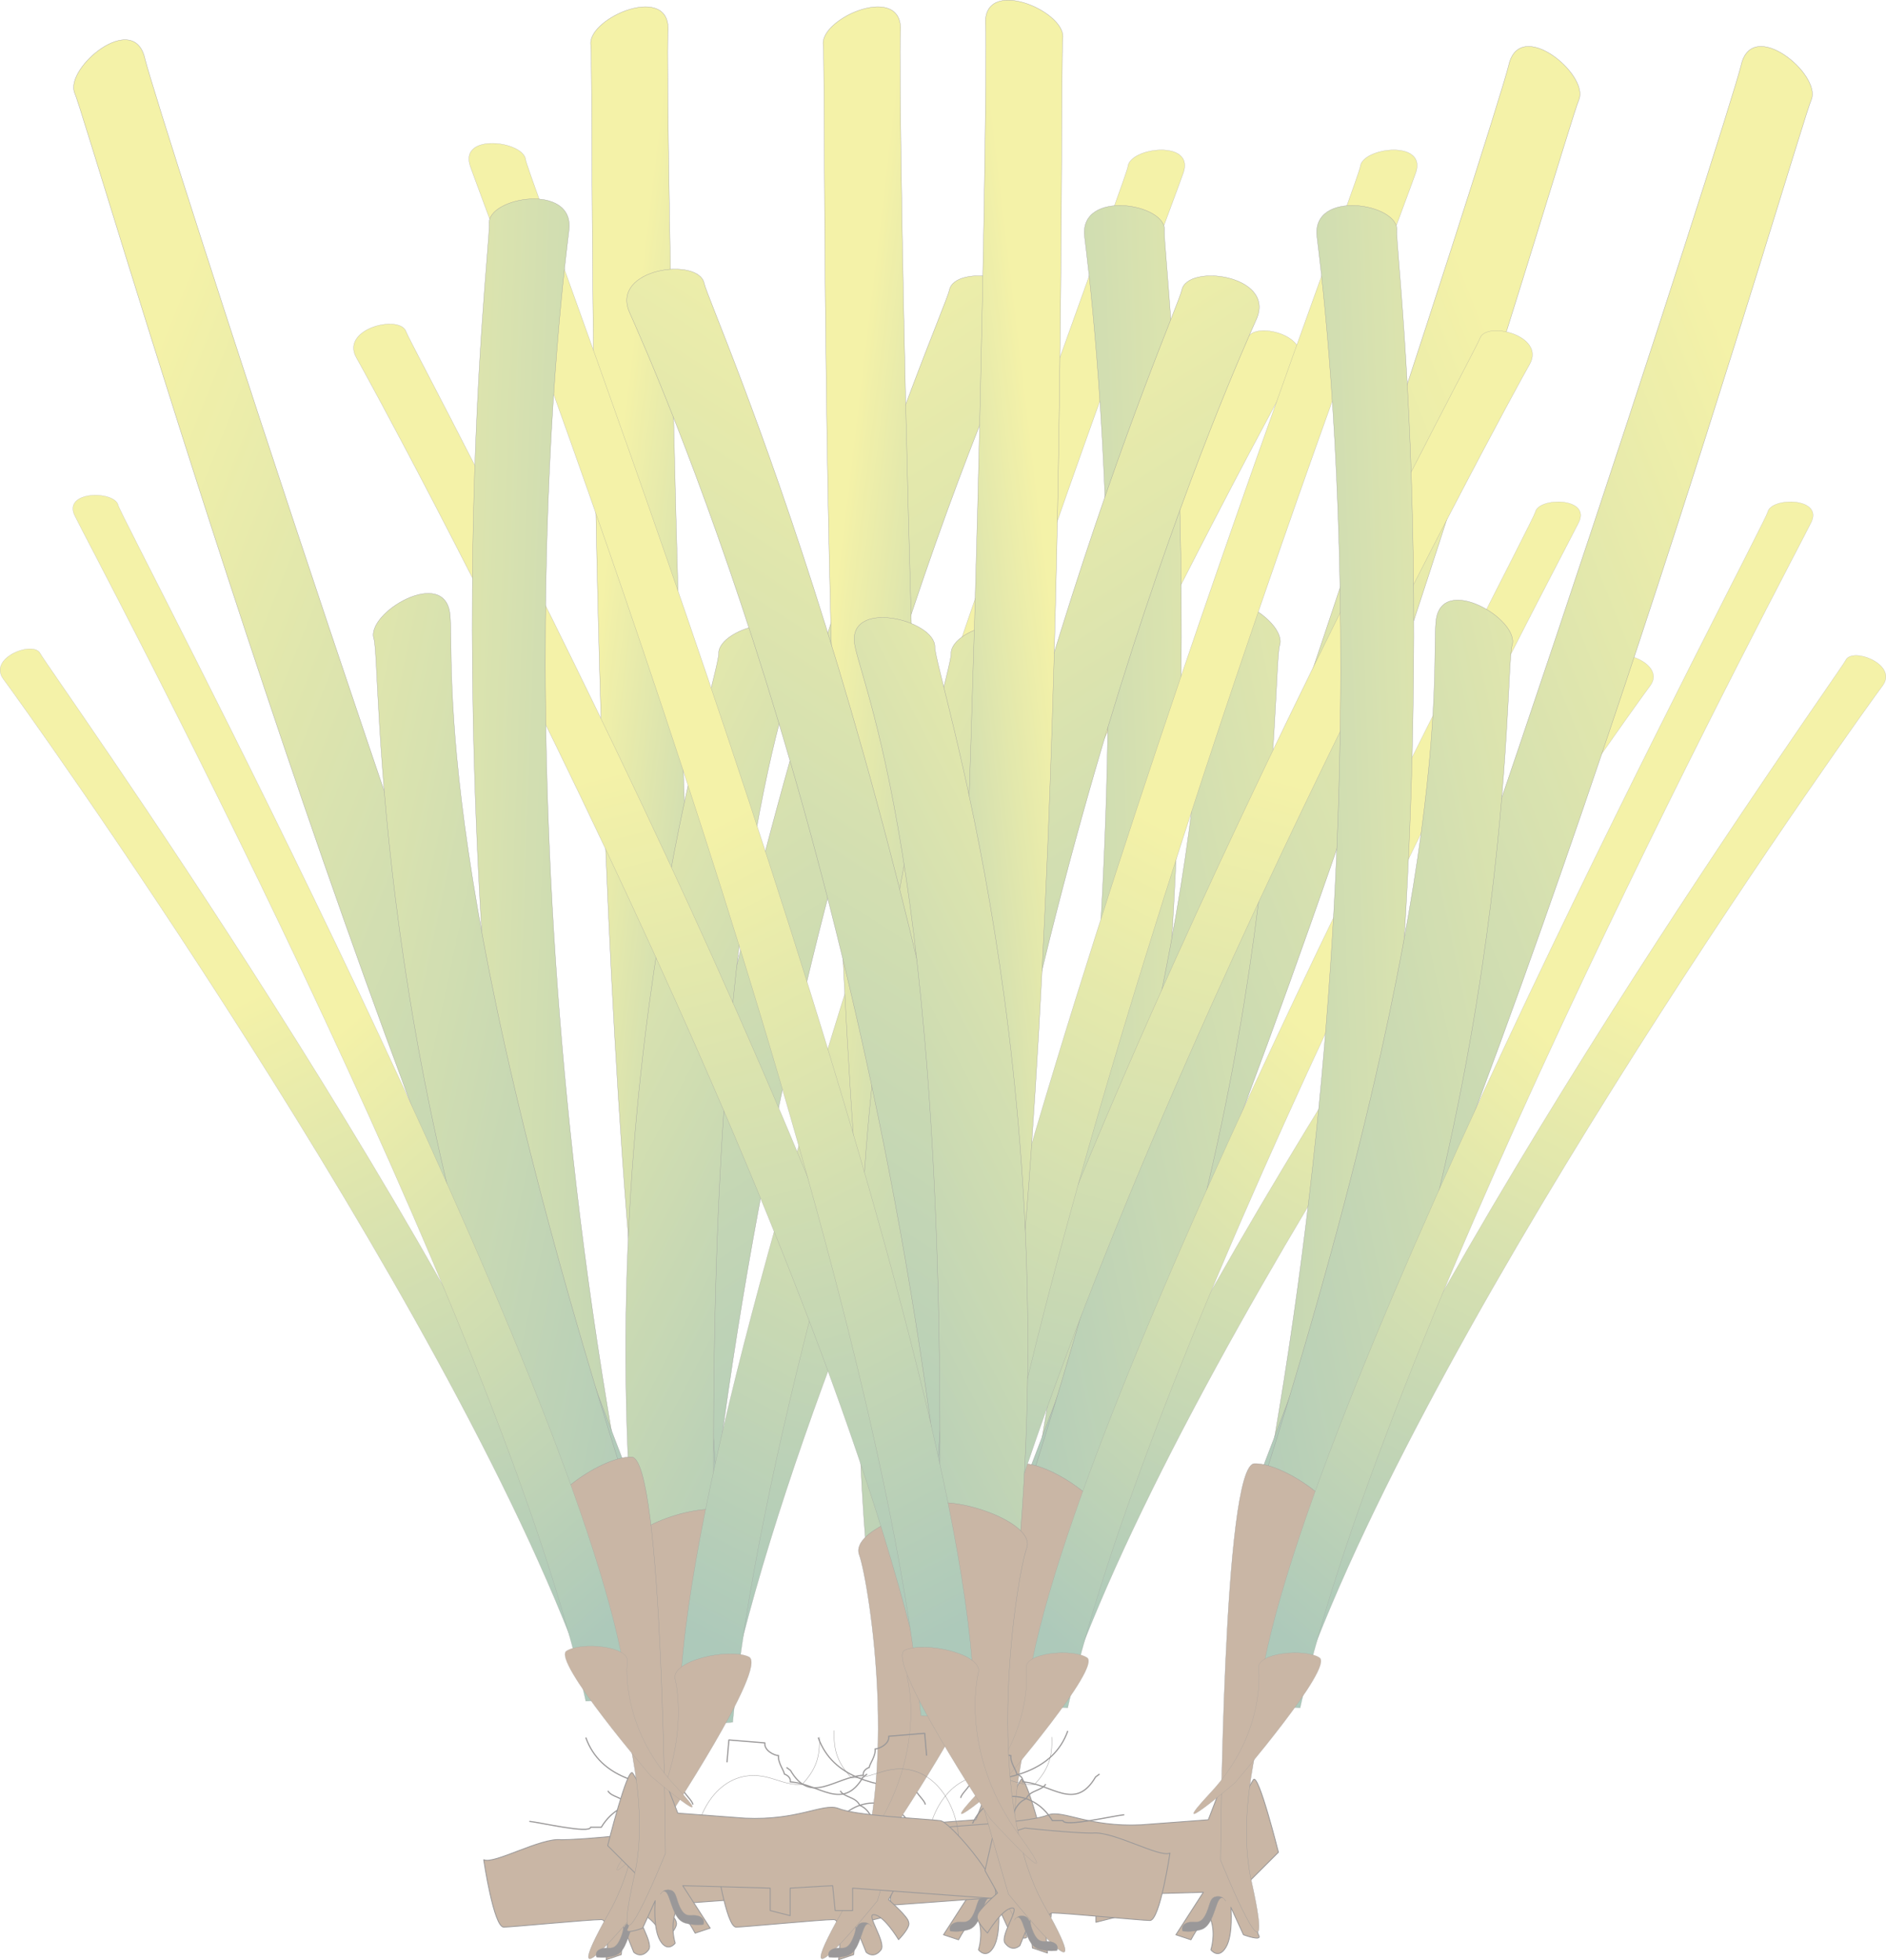 <?xml version="1.0" encoding="UTF-8"?>
<svg xmlns="http://www.w3.org/2000/svg" xmlns:xlink="http://www.w3.org/1999/xlink" viewBox="0 0 594.44 617.77">
  <defs>
    <style>
      .cls-1 {
        stroke-width: .27px;
      }

      .cls-1, .cls-2, .cls-3, .cls-4, .cls-5, .cls-6, .cls-7, .cls-8, .cls-9, .cls-10, .cls-11, .cls-12, .cls-13, .cls-14, .cls-15, .cls-16, .cls-17, .cls-18, .cls-19, .cls-20, .cls-21, .cls-22, .cls-23, .cls-24, .cls-25, .cls-26, .cls-27, .cls-28, .cls-29, .cls-30, .cls-31, .cls-32, .cls-33, .cls-34, .cls-35, .cls-36, .cls-37 {
        stroke: #231f20;
      }

      .cls-1, .cls-2, .cls-4, .cls-5, .cls-6, .cls-7, .cls-8, .cls-9, .cls-10, .cls-11, .cls-12, .cls-13, .cls-14, .cls-15, .cls-16, .cls-17, .cls-18, .cls-19, .cls-20, .cls-21, .cls-22, .cls-23, .cls-24, .cls-25, .cls-26, .cls-27, .cls-28, .cls-30, .cls-31, .cls-32, .cls-33, .cls-34, .cls-35, .cls-36, .cls-37 {
        stroke-linecap: round;
      }

      .cls-1, .cls-3, .cls-29 {
        stroke-linejoin: round;
      }

      .cls-1, .cls-20, .cls-28, .cls-32 {
        fill: #89603b;
      }

      .cls-2 {
        fill: url(#Degradado_sin_nombre_10-12);
      }

      .cls-2, .cls-5, .cls-6, .cls-7, .cls-9, .cls-11, .cls-12, .cls-13, .cls-15, .cls-17, .cls-19, .cls-23, .cls-24, .cls-25, .cls-28, .cls-31, .cls-33, .cls-34, .cls-35 {
        stroke-width: .09px;
      }

      .cls-3 {
        stroke-width: .12px;
      }

      .cls-3, .cls-29 {
        fill: none;
      }

      .cls-4 {
        fill: url(#Degradado_sin_nombre_10-9);
      }

      .cls-4, .cls-18, .cls-20, .cls-21, .cls-22, .cls-27, .cls-36 {
        stroke-width: .05px;
      }

      .cls-38 {
        isolation: isolate;
      }

      .cls-5 {
        fill: url(#Degradado_sin_nombre_10-27);
      }

      .cls-6 {
        fill: url(#Degradado_sin_nombre_10-17);
      }

      .cls-7 {
        fill: url(#Degradado_sin_nombre_10-3);
      }

      .cls-8 {
        fill: url(#Degradado_sin_nombre_10-24);
      }

      .cls-8, .cls-10, .cls-14, .cls-26, .cls-30, .cls-32, .cls-37 {
        stroke-width: .06px;
      }

      .cls-9 {
        fill: url(#Degradado_sin_nombre_10-2);
      }

      .cls-10 {
        fill: url(#Degradado_sin_nombre_10-14);
      }

      .cls-11 {
        fill: url(#Degradado_sin_nombre_10-22);
      }

      .cls-12 {
        fill: url(#Degradado_sin_nombre_10);
      }

      .cls-13 {
        fill: url(#Degradado_sin_nombre_10-18);
      }

      .cls-14 {
        fill: url(#Degradado_sin_nombre_10-4);
      }

      .cls-15 {
        fill: url(#Degradado_sin_nombre_10-23);
      }

      .cls-16 {
        fill: #231f20;
        stroke-width: .07px;
      }

      .cls-17 {
        fill: url(#Degradado_sin_nombre_10-16);
      }

      .cls-18 {
        fill: url(#Degradado_sin_nombre_10-20);
      }

      .cls-19 {
        fill: url(#Degradado_sin_nombre_10-6);
      }

      .cls-21 {
        fill: url(#Degradado_sin_nombre_10-19);
      }

      .cls-22 {
        fill: url(#Degradado_sin_nombre_10-29);
      }

      .cls-23 {
        fill: url(#Degradado_sin_nombre_10-21);
      }

      .cls-24 {
        fill: url(#Degradado_sin_nombre_10-11);
      }

      .cls-25 {
        fill: url(#Degradado_sin_nombre_10-28);
      }

      .cls-26 {
        fill: url(#Degradado_sin_nombre_10-5);
      }

      .cls-27 {
        fill: url(#Degradado_sin_nombre_10-10);
      }

      .cls-29 {
        stroke-width: .37px;
      }

      .cls-30 {
        fill: url(#Degradado_sin_nombre_10-15);
      }

      .cls-31 {
        fill: url(#Degradado_sin_nombre_10-26);
      }

      .cls-33 {
        fill: url(#Degradado_sin_nombre_10-13);
      }

      .cls-34 {
        fill: url(#Degradado_sin_nombre_10-8);
      }

      .cls-35 {
        fill: url(#Degradado_sin_nombre_10-7);
      }

      .cls-36 {
        fill: url(#Degradado_sin_nombre_10-30);
      }

      .cls-37 {
        fill: url(#Degradado_sin_nombre_10-25);
      }

      .cls-39 {
        mix-blend-mode: multiply;
        opacity: .46;
      }
    </style>
    <linearGradient id="Degradado_sin_nombre_10" data-name="Degradado sin nombre 10" x1="-1279.79" y1="328.66" x2="-1278.52" y2="322.2" gradientTransform="translate(25368.15 21121.82) scale(19.63 -64.03)" gradientUnits="userSpaceOnUse">
      <stop offset="0" stop-color="#e7e241"/>
      <stop offset="1" stop-color="#4c8969"/>
    </linearGradient>
    <linearGradient id="Degradado_sin_nombre_10-2" data-name="Degradado sin nombre 10" x1="-2373.07" y1="366.31" x2="-2369.34" y2="361.04" gradientTransform="translate(15982.35 28890.64) scale(6.65 -78.62)" xlink:href="#Degradado_sin_nombre_10"/>
    <linearGradient id="Degradado_sin_nombre_10-3" data-name="Degradado sin nombre 10" x1="-1984.13" y1="268.06" x2="-1981.31" y2="259.79" gradientTransform="translate(17460.86 13356.68) scale(8.69 -49.43)" xlink:href="#Degradado_sin_nombre_10"/>
    <linearGradient id="Degradado_sin_nombre_10-4" data-name="Degradado sin nombre 10" x1="-1075.15" y1="337.75" x2="-1075.65" y2="333.47" gradientTransform="translate(33489.97 23152.67) scale(30.85 -67.83)" xlink:href="#Degradado_sin_nombre_10"/>
    <linearGradient id="Degradado_sin_nombre_10-5" data-name="Degradado sin nombre 10" x1="-1153.49" y1="364.57" x2="-1154.09" y2="360.93" gradientTransform="translate(29462.36 28979.31) scale(25.29 -78.78)" xlink:href="#Degradado_sin_nombre_10"/>
    <linearGradient id="Degradado_sin_nombre_10-6" data-name="Degradado sin nombre 10" x1="-2135.03" y1="333.46" x2="-2153.88" y2="327.52" gradientTransform="translate(16712.07 21919.52) scale(7.63 -65.53)" xlink:href="#Degradado_sin_nombre_10"/>
    <linearGradient id="Degradado_sin_nombre_10-7" data-name="Degradado sin nombre 10" x1="-1097.03" y1="356.84" x2="-1102.06" y2="351.61" gradientTransform="translate(31939.4 26647.37) scale(28.69 -74.41)" xlink:href="#Degradado_sin_nombre_10"/>
    <linearGradient id="Degradado_sin_nombre_10-8" data-name="Degradado sin nombre 10" x1="-1505.69" y1="265.46" x2="-1516.04" y2="257.61" gradientTransform="translate(21121.62 13100.68) scale(13.73 -48.95)" xlink:href="#Degradado_sin_nombre_10"/>
    <linearGradient id="Degradado_sin_nombre_10-9" data-name="Degradado sin nombre 10" x1="-1071.04" y1="273.33" x2="-1072.37" y2="268.87" gradientTransform="translate(33564.58 14313.85) scale(30.93 -51.22)" xlink:href="#Degradado_sin_nombre_10"/>
    <linearGradient id="Degradado_sin_nombre_10-10" data-name="Degradado sin nombre 10" x1="-1112.19" y1="312.47" x2="-1113.65" y2="308.73" gradientTransform="translate(31231.19 19195.18) scale(27.71 -60.39)" xlink:href="#Degradado_sin_nombre_10"/>
    <linearGradient id="Degradado_sin_nombre_10-11" data-name="Degradado sin nombre 10" x1="-1276.65" y1="328.66" x2="-1275.39" y2="322.2" gradientTransform="translate(25379.79 21121.82) scale(19.63 -64.03)" xlink:href="#Degradado_sin_nombre_10"/>
    <linearGradient id="Degradado_sin_nombre_10-12" data-name="Degradado sin nombre 10" x1="-2363.81" y1="366.31" x2="-2360.08" y2="361.04" gradientTransform="translate(15993.99 28890.64) scale(6.65 -78.62)" xlink:href="#Degradado_sin_nombre_10"/>
    <linearGradient id="Degradado_sin_nombre_10-13" data-name="Degradado sin nombre 10" x1="-1977.04" y1="268.06" x2="-1974.23" y2="259.79" gradientTransform="translate(17472.5 13356.68) scale(8.69 -49.43)" xlink:href="#Degradado_sin_nombre_10"/>
    <linearGradient id="Degradado_sin_nombre_10-14" data-name="Degradado sin nombre 10" x1="-1073.15" y1="337.75" x2="-1073.65" y2="333.47" gradientTransform="translate(33501.61 23152.67) scale(30.85 -67.83)" xlink:href="#Degradado_sin_nombre_10"/>
    <linearGradient id="Degradado_sin_nombre_10-15" data-name="Degradado sin nombre 10" x1="-1151.05" y1="364.57" x2="-1151.66" y2="360.93" gradientTransform="translate(29474 28979.31) scale(25.29 -78.78)" xlink:href="#Degradado_sin_nombre_10"/>
    <linearGradient id="Degradado_sin_nombre_10-16" data-name="Degradado sin nombre 10" x1="-2126.96" y1="333.46" x2="-2145.81" y2="327.52" gradientTransform="translate(16723.71 21919.52) scale(7.63 -65.53)" xlink:href="#Degradado_sin_nombre_10"/>
    <linearGradient id="Degradado_sin_nombre_10-17" data-name="Degradado sin nombre 10" x1="-1094.89" y1="356.84" x2="-1099.91" y2="351.61" gradientTransform="translate(31951.04 26647.37) scale(28.69 -74.41)" xlink:href="#Degradado_sin_nombre_10"/>
    <linearGradient id="Degradado_sin_nombre_10-18" data-name="Degradado sin nombre 10" x1="-1501.21" y1="265.46" x2="-1511.56" y2="257.61" gradientTransform="translate(21133.26 13100.68) scale(13.73 -48.95)" xlink:href="#Degradado_sin_nombre_10"/>
    <linearGradient id="Degradado_sin_nombre_10-19" data-name="Degradado sin nombre 10" x1="-1069.05" y1="273.33" x2="-1070.38" y2="268.87" gradientTransform="translate(33576.22 14313.85) scale(30.93 -51.22)" xlink:href="#Degradado_sin_nombre_10"/>
    <linearGradient id="Degradado_sin_nombre_10-20" data-name="Degradado sin nombre 10" x1="-1109.97" y1="312.47" x2="-1111.43" y2="308.73" gradientTransform="translate(31242.83 19195.18) scale(27.71 -60.39)" xlink:href="#Degradado_sin_nombre_10"/>
    <linearGradient id="Degradado_sin_nombre_10-21" data-name="Degradado sin nombre 10" x1="-1411.2" y1="328.69" x2="-1409.93" y2="322.23" gradientTransform="translate(-27426.15 21121.48) rotate(-180) scale(19.63 64.03)" xlink:href="#Degradado_sin_nombre_10"/>
    <linearGradient id="Degradado_sin_nombre_10-22" data-name="Degradado sin nombre 10" x1="-2760.83" y1="366.33" x2="-2757.09" y2="361.06" gradientTransform="translate(-18040.36 28890.31) rotate(-180) scale(6.65 78.62)" xlink:href="#Degradado_sin_nombre_10"/>
    <linearGradient id="Degradado_sin_nombre_10-23" data-name="Degradado sin nombre 10" x1="-2280.8" y1="268.09" x2="-2277.99" y2="259.82" gradientTransform="translate(-19518.87 13356.34) rotate(-180) scale(8.69 49.43)" xlink:href="#Degradado_sin_nombre_10"/>
    <linearGradient id="Degradado_sin_nombre_10-24" data-name="Degradado sin nombre 10" x1="-1158.74" y1="337.77" x2="-1159.24" y2="333.5" gradientTransform="translate(-35547.97 23152.34) rotate(-180) scale(30.85 67.83)" xlink:href="#Degradado_sin_nombre_10"/>
    <linearGradient id="Degradado_sin_nombre_10-25" data-name="Degradado sin nombre 10" x1="-1255.49" y1="364.59" x2="-1256.09" y2="360.96" gradientTransform="translate(-31520.37 28978.98) rotate(-180) scale(25.29 78.78)" xlink:href="#Degradado_sin_nombre_10"/>
    <linearGradient id="Degradado_sin_nombre_10-26" data-name="Degradado sin nombre 10" x1="-2473.05" y1="333.48" x2="-2491.9" y2="327.55" gradientTransform="translate(-18770.08 21919.19) rotate(-180) scale(7.63 65.53)" xlink:href="#Degradado_sin_nombre_10"/>
    <linearGradient id="Degradado_sin_nombre_10-27" data-name="Degradado sin nombre 10" x1="-1186.94" y1="356.86" x2="-1191.96" y2="351.63" gradientTransform="translate(-33997.41 26647.04) rotate(-180) scale(28.69 74.41)" xlink:href="#Degradado_sin_nombre_10"/>
    <linearGradient id="Degradado_sin_nombre_10-28" data-name="Degradado sin nombre 10" x1="-1693.55" y1="265.49" x2="-1703.9" y2="257.65" gradientTransform="translate(-23179.62 13100.35) rotate(-180) scale(13.73 48.95)" xlink:href="#Degradado_sin_nombre_10"/>
    <linearGradient id="Degradado_sin_nombre_10-29" data-name="Degradado sin nombre 10" x1="-1154.42" y1="273.36" x2="-1155.75" y2="268.9" gradientTransform="translate(-35622.59 14313.51) rotate(-180) scale(30.93 51.22)" xlink:href="#Degradado_sin_nombre_10"/>
    <linearGradient id="Degradado_sin_nombre_10-30" data-name="Degradado sin nombre 10" x1="-1205.28" y1="312.5" x2="-1206.74" y2="308.76" gradientTransform="translate(-33289.2 19194.84) rotate(-180) scale(27.71 60.39)" xlink:href="#Degradado_sin_nombre_10"/>
  </defs>
  <g class="cls-38">
    <g id="Capa_2" data-name="Capa 2">
      <g id="Capa_1-2" data-name="Capa 1">
        <g class="cls-39">
          <g>
            <g>
              <g>
                <path class="cls-29" d="m191.59,564.42c1.23,2.14,4.92,1.84,6.15,4.59,6.13,2.48,5.22,13.51,6.43,19.33"/>
                <path class="cls-3" d="m258.24,547.47c.32,6.43-1.2,10.42-5.5,15.02-4.92,0-7.37-1.54-11.36-2.45-13.79-3.06-22.08,10.44-22.39,22.08"/>
                <path class="cls-29" d="m184.64,547.64c4.6,12.88,18.42,15.32,30.67,16.23,0,1.23,3.07,3.7,3.07,4.91m-51.54,5.27c3.35.31,19,3.99,19.32,1.85h3.36c6.46-10.75,20.26-9.84,25.15.91m58.63-17.67l-1.25.92c-6.43,11.04-13.79,2.13-22.99,1.54.31-1.22-.92-2.16-1.85-2.46,0-.94-2.14-3.69-1.84-5.83-1.24,0-4.59-1.54-4.3-4l-11.33-.92-.61,7.04"/>
              </g>
              <g>
                <path class="cls-1" d="m329.68,583.75s-6.3-25.19-7.88-22.82c-1.58,2.37-2.37,4.75-2.37,6.3-1.59,3.94-1.59,6.3-1.59,5.51,1.58-12.57-6.3-9.43-6.3-9.43l-3.95,10.24-21.26,1.59c-16.51.76-24.41-4.74-29.12-3.16-5.54,2.37-25.23,3.16-32.29,3.92-3.17,0-23.64,24.45-15.76,24.45l43.32-3.17v7.07h5.51l.79-7.85,13.39.78v8.67l6.3-1.6v-7.07l27.56-.78-8.65,13.39,4.74,1.58s5.5-10.24,6.28-6.32c1.6,4.75,0,9.47,0,9.47,0,0,2.37,3.17,4.74-.78,2.37-3.95,1.57-12.61,1.57-12.61l3.96,8.66s6.29,2.36,4.72,0c-2.37-6.31-3.94-14.98-3.94-15.76l10.24-10.24.02-.04Z"/>
                <path class="cls-1" d="m152.46,586.17s3.17,21.26,6.31,21.21c2.36,0,26.79-2.37,30.73-2.37,3.16,0,1.57,12.63,1.57,12.63l4.74-1.59.76-8.67,3.17,7.89s2.35,2.38,4.72-.78c1.59-2.37-4.72-11.04-2.37-11.04,3.16,0,7.88,7.88,7.88,7.88,0,0,3.94-3.95,3.16-5.51,0-1.59-6.31-7.09-6.31-7.09l3.94-7.07-2.34-10.26-10.27-3.15s-14.94,1.59-21.24,1.59c-6.32-.8-21.27,7.87-24.43,6.3v.02Z"/>
              </g>
              <g>
                <g>
                  <path class="cls-12" d="m223,489.89s-22.84-1.99-22.89-13.05c31.77-233.54,97.17-376.99,99.12-385.41,1.65-8.41,29.5-4.83,23.58,9.04-5.96,13.58-75.41,166.18-99.81,389.44h0Z"/>
                  <path class="cls-9" d="m209.04,487.37c-25.44-162.81-21.7-464.54-22.85-473.37-.81-8.55,25.57-19.66,24.35-3.92-.9,15.7,4.37,324.24,17.49,486.89,0,0-15.63.65-18.99-9.6Z"/>
                  <path class="cls-7" d="m225.52,506.33s-22.4,5.62-24.57-4.99c-16.16-162.16,25.48-286.74,25.57-295.34-.21-8.59,28.27-15.53,25.18-.29-3.09,15.24-31.15,79.13-26.2,300.63h0Z"/>
                  <path class="cls-28" d="m203.35,599s-31.04,38.67-11.33,3.71c19.99-35.29,8.53-104.44,5.59-112.55-3.25-8.09,22.34-17,31.74-13.88,9.69,2.79-26.02,122.73-26.02,122.73h0Z"/>
                </g>
                <g>
                  <path class="cls-14" d="m215.58,520.25c40.56-159.89,175.55-407.85,177.58-413.54,1.81-5.7,20.89-1.04,15.68,8.15-5.2,8.96-143.72,262.95-178.37,416.27,0,0-15.71-3.21-14.89-10.88Z"/>
                  <path class="cls-26" d="m230.97,542.79s-16.04,2.14-16.7-5.41c1.58-114.08,140.49-478.9,141.22-484.87.54-6.01,20.9-8.56,17.54,1.79-3.35,10.35-128.02,334.03-142.08,488.48h.02Z"/>
                  <path class="cls-32" d="m209.06,575.35s-25.57,27.87-9.09,5.1c16.7-22.97,14.25-45.23,12.84-51.12-1.64-5.89,16.87-10.06,23.16-7.15,6.53,2.72-26.91,53.16-26.91,53.16h0Z"/>
                </g>
                <path class="cls-16" d="m198.46,605.99c-2.17.43-1.73,3.04-3.47,6.08-1.75,3.04-3.49,1.32-5.66,2.18-2.17.86-1.29,2.6-1.29,2.6,0,0,2.61.43,5.65-.43,3.04-.87,3.9-4.79,5.21-8.26,1.31-3.47,2.6-.87,2.6-.87,0,0-.87-1.74-3.04-1.3Z"/>
              </g>
              <path class="cls-16" d="m313.03,599.09c-.61-1.08-1.87-1.61-3.07-1.31-2.18.45-1.73,3.06-3.47,6.1-1.75,3.04-3.47,1.28-5.65,2.16-2.18.88-1.32,2.61-1.32,2.61,0,0,2.63.42,5.67-.44,3.04-.87,3.92-4.8,5.21-8.26,1.29-3.46,2.6-.86,2.6-.86h.03Z"/>
              <g>
                <g>
                  <path class="cls-19" d="m324.33,476.15s22.42,4.72,25.68-5.83c37.38-232.72,16.43-388.99,17-397.6.86-8.52-26.84-13.2-25.18,1.79,1.75,14.71,23.93,180.92-17.5,401.65h0Z"/>
                  <path class="cls-35" d="m317.44,481.48s14.78,5.12,20.99-3.68C410,329.36,493.99,39.55,497.66,31.42c3.26-7.95-18.75-26.23-22.16-10.79-3.71,15.29-98.29,309.02-158.07,460.85h0Z"/>
                  <path class="cls-34" d="m317.14,491.16s19.81,11.89,24.95,2.36c62.52-150.48,58.84-281.81,61.23-290.07,2.7-8.15-22.52-23.08-24-7.58-1.48,15.5,6.85,84.78-62.21,295.29h.02Z"/>
                  <path class="cls-28" d="m311.47,586.3s18.49,46.01,9.75,6.81c-8.89-39.58,22.15-102.42,27.3-109.32,5.47-6.82-16.43-22.76-26.34-22.5-10.08-.14-10.72,125.01-10.72,125.01h0Z"/>
                </g>
                <g>
                  <path class="cls-4" d="m337.29,528.98s-12.14-4.09-10.71-10.13c48.03-122.92,179.7-306.4,181.88-310.73,2-4.33,16.69,1.26,11.64,8.03-5.02,6.6-140.11,194.53-182.8,312.83h0Z"/>
                  <path class="cls-27" d="m336.56,538.25s-12.96.12-12.75-5.94c12.55-90.38,158.91-366.26,160.1-370.93,1.01-4.7,17.42-4.73,13.74,3.16-3.68,7.88-134.67,252.52-161.11,373.73h0Z"/>
                  <path class="cls-20" d="m315.93,561.96s-23.05,19.59-7.71,3.13c15.52-16.56,15.77-34.49,15.24-39.29-.72-4.85,14.39-6.32,19.11-3.38,4.9,2.79-26.64,39.55-26.64,39.55h0Z"/>
                </g>
              </g>
            </g>
            <g>
              <g>
                <path class="cls-29" d="m264.84,564.42c1.23,2.14,4.92,1.84,6.15,4.59,6.13,2.48,5.22,13.51,6.43,19.33"/>
                <path class="cls-3" d="m331.49,547.47c.32,6.43-1.2,10.42-5.5,15.02-4.92,0-7.37-1.54-11.36-2.45-13.79-3.06-22.08,10.44-22.39,22.08"/>
                <path class="cls-29" d="m257.89,547.64c4.6,12.88,18.42,15.32,30.67,16.23,0,1.23,3.07,3.7,3.07,4.91m-51.54,5.27c3.35.31,19,3.99,19.32,1.85h3.36c6.46-10.75,20.26-9.84,25.15.91m58.63-17.67l-1.25.92c-6.43,11.04-13.79,2.13-22.99,1.54.31-1.22-.92-2.16-1.85-2.46,0-.94-2.14-3.69-1.84-5.83-1.24,0-4.59-1.54-4.3-4l-11.33-.92-.61,7.04"/>
              </g>
              <g>
                <path class="cls-1" d="m402.93,583.75s-6.3-25.19-7.88-22.82-2.37,4.75-2.37,6.3c-1.59,3.94-1.59,6.3-1.59,5.51,1.58-12.57-6.3-9.43-6.3-9.43l-3.95,10.24-21.26,1.59c-16.51.76-24.41-4.74-29.12-3.16-5.54,2.37-25.23,3.16-32.29,3.92-3.17,0-23.64,24.45-15.76,24.45l43.32-3.17v7.07h5.51l.79-7.85,13.39.78v8.67l6.3-1.6v-7.07l27.56-.78-8.65,13.39,4.74,1.58s5.5-10.24,6.28-6.32c1.6,4.75,0,9.47,0,9.47,0,0,2.37,3.17,4.74-.78,2.37-3.95,1.57-12.61,1.57-12.61l3.96,8.66s6.29,2.36,4.72,0c-2.37-6.31-3.94-14.98-3.94-15.76l10.24-10.24.02-.04Z"/>
                <path class="cls-1" d="m225.71,586.17s3.17,21.26,6.31,21.21c2.36,0,26.79-2.37,30.73-2.37,3.16,0,1.57,12.63,1.57,12.63l4.74-1.59.76-8.67,3.17,7.89s2.35,2.38,4.72-.78c1.59-2.37-4.72-11.04-2.37-11.04,3.16,0,7.88,7.88,7.88,7.88,0,0,3.94-3.95,3.16-5.51,0-1.59-6.31-7.09-6.31-7.09l3.94-7.07-2.34-10.26-10.27-3.15s-14.94,1.59-21.24,1.59c-6.32-.8-21.27,7.87-24.43,6.3v.02Z"/>
              </g>
              <g>
                <g>
                  <path class="cls-24" d="m296.26,489.89s-22.84-1.99-22.89-13.05c31.77-233.54,97.17-376.99,99.12-385.41,1.65-8.41,29.5-4.83,23.58,9.04-5.96,13.58-75.41,166.18-99.81,389.44h0Z"/>
                  <path class="cls-2" d="m282.3,487.37c-25.44-162.81-21.7-464.54-22.85-473.37-.81-8.55,25.57-19.66,24.35-3.92-.9,15.7,4.37,324.24,17.49,486.89,0,0-15.63.65-18.99-9.6Z"/>
                  <path class="cls-33" d="m298.77,506.33s-22.4,5.62-24.57-4.99c-16.16-162.16,25.48-286.74,25.57-295.34-.21-8.59,28.27-15.53,25.18-.29-3.09,15.24-31.15,79.13-26.2,300.63h0Z"/>
                  <path class="cls-28" d="m276.6,599s-31.04,38.67-11.33,3.71c19.99-35.29,8.53-104.44,5.59-112.55-3.25-8.09,22.34-17,31.74-13.88,9.69,2.79-26.02,122.73-26.02,122.73h0Z"/>
                </g>
                <g>
                  <path class="cls-10" d="m288.84,520.25c40.56-159.89,175.55-407.85,177.58-413.54,1.81-5.7,20.89-1.04,15.68,8.15-5.2,8.96-143.72,262.95-178.37,416.27,0,0-15.71-3.21-14.89-10.88Z"/>
                  <path class="cls-30" d="m304.22,542.79s-16.04,2.14-16.7-5.41c1.58-114.08,140.49-478.9,141.22-484.87.54-6.01,20.9-8.56,17.54,1.79-3.35,10.35-128.02,334.03-142.08,488.48h.02Z"/>
                  <path class="cls-32" d="m282.32,575.35s-25.57,27.87-9.09,5.1c16.7-22.97,14.25-45.23,12.84-51.12-1.64-5.89,16.87-10.06,23.16-7.15,6.53,2.72-26.91,53.16-26.91,53.16h0Z"/>
                </g>
                <path class="cls-16" d="m271.71,605.99c-2.17.43-1.73,3.04-3.47,6.08-1.75,3.04-3.49,1.32-5.66,2.18s-1.29,2.6-1.29,2.6c0,0,2.61.43,5.65-.43,3.04-.87,3.9-4.79,5.21-8.26,1.31-3.47,2.6-.87,2.6-.87,0,0-.87-1.74-3.04-1.3Z"/>
              </g>
              <path class="cls-16" d="m386.28,599.09c-.61-1.08-1.87-1.61-3.07-1.31-2.18.45-1.73,3.06-3.47,6.1-1.75,3.04-3.47,1.28-5.65,2.16-2.18.88-1.32,2.61-1.32,2.61,0,0,2.63.42,5.67-.44s3.92-4.8,5.21-8.26c1.29-3.46,2.6-.86,2.6-.86h.03Z"/>
              <g>
                <g>
                  <path class="cls-17" d="m397.58,476.15s22.42,4.72,25.68-5.83c37.38-232.72,16.43-388.99,17-397.6.86-8.52-26.84-13.2-25.18,1.79,1.75,14.71,23.93,180.92-17.5,401.65h0Z"/>
                  <path class="cls-6" d="m390.69,481.48s14.78,5.12,20.99-3.68c71.57-148.44,155.56-438.25,159.23-446.38,3.26-7.95-18.75-26.23-22.16-10.79-3.71,15.29-98.29,309.02-158.07,460.85h0Z"/>
                  <path class="cls-13" d="m390.4,491.16s19.81,11.89,24.95,2.36c62.52-150.48,58.84-281.81,61.23-290.07,2.7-8.15-22.52-23.08-24-7.58-1.48,15.5,6.85,84.78-62.21,295.29h.02Z"/>
                  <path class="cls-28" d="m384.72,586.3s18.49,46.01,9.75,6.81c-8.89-39.58,22.15-102.42,27.3-109.32,5.47-6.82-16.43-22.76-26.34-22.5-10.08-.14-10.72,125.01-10.72,125.01h0Z"/>
                </g>
                <g>
                  <path class="cls-21" d="m410.54,528.98s-12.14-4.09-10.71-10.13c48.03-122.92,179.7-306.4,181.88-310.73,2-4.33,16.69,1.26,11.64,8.03-5.02,6.6-140.11,194.53-182.8,312.83h0Z"/>
                  <path class="cls-18" d="m409.81,538.25s-12.96.12-12.75-5.94c12.55-90.38,158.91-366.26,160.1-370.93,1.01-4.7,17.42-4.73,13.74,3.16-3.68,7.88-134.67,252.52-161.11,373.73h0Z"/>
                  <path class="cls-20" d="m389.18,561.96s-23.05,19.59-7.71,3.13c15.52-16.56,15.77-34.49,15.24-39.29-.72-4.85,14.39-6.32,19.11-3.38,4.9,2.79-26.64,39.55-26.64,39.55h0Z"/>
                </g>
              </g>
            </g>
            <g>
              <g>
                <path class="cls-29" d="m317.01,586.24c1.21-5.82.31-16.85,6.43-19.33,1.22-2.75,4.91-2.45,6.15-4.59"/>
                <path class="cls-3" d="m302.18,580.03c-.31-11.64-8.59-25.14-22.39-22.08-3.99.91-6.43,2.45-11.36,2.45-4.29-4.6-5.81-8.58-5.5-15.02"/>
                <path class="cls-29" d="m302.81,566.69c0-1.21,3.07-3.68,3.07-4.91,12.24-.91,26.07-3.35,30.67-16.23m-30.02,29.17c4.89-10.75,18.69-11.65,25.15-.91h3.36c.32,2.14,15.96-1.54,19.32-1.85m-62.3-18.62l-.61-7.04-11.33.92c.29,2.46-3.06,4-4.3,4,.31,2.14-1.84,4.89-1.84,5.83-.93.3-2.15,1.23-1.85,2.46-9.2.59-16.56,9.5-22.99-1.54l-1.25-.92"/>
              </g>
              <g>
                <path class="cls-1" d="m191.53,581.7l10.24,10.24c0,.78-1.57,9.44-3.94,15.76-1.57,2.36,4.72,0,4.72,0l3.96-8.66s-.8,8.66,1.57,12.61c2.37,3.95,4.74.78,4.74.78,0,0-1.6-4.73,0-9.47.78-3.92,6.28,6.32,6.28,6.32l4.74-1.58-8.65-13.39,27.56.78v7.07s6.3,1.6,6.3,1.6v-8.67s13.39-.78,13.39-.78l.79,7.85h5.51s0-7.07,0-7.07l43.32,3.17c7.88,0-12.59-24.45-15.76-24.45-7.06-.76-26.76-1.55-32.29-3.92-4.71-1.58-12.61,3.92-29.12,3.16l-21.26-1.59-3.95-10.24s-7.87-3.14-6.3,9.43c0,.8,0-1.57-1.59-5.51,0-1.56-.79-3.94-2.37-6.3-1.58-2.37-7.88,22.82-7.88,22.82l.02.04Z"/>
                <path class="cls-1" d="m368.73,584.05c-3.16,1.57-18.11-7.1-24.43-6.3-6.3,0-21.24-1.59-21.24-1.59l-10.27,3.15-2.34,10.26,3.94,7.07s-6.31,5.51-6.31,7.09c-.78,1.56,3.16,5.51,3.16,5.51,0,0,4.73-7.88,7.88-7.88,2.35,0-3.96,8.67-2.37,11.04,2.37,3.16,4.72.78,4.72.78l3.17-7.89.76,8.67,4.74,1.59s-1.59-12.63,1.57-12.63c3.94,0,28.37,2.37,30.73,2.37,3.15.05,6.31-21.21,6.31-21.21v-.02Z"/>
              </g>
              <g>
                <g>
                  <path class="cls-23" d="m298.18,487.8c-24.4-223.26-93.85-375.86-99.81-389.44-5.92-13.87,21.93-17.44,23.58-9.04,1.95,8.42,67.35,151.87,99.12,385.41-.05,11.06-22.89,13.05-22.89,13.05h0Z"/>
                  <path class="cls-11" d="m293.15,494.88c13.12-162.65,18.39-471.19,17.49-486.89-1.21-15.75,25.16-4.64,24.35,3.92-1.15,8.83,2.59,310.56-22.85,473.37-3.36,10.25-18.99,9.6-18.99,9.6Z"/>
                  <path class="cls-15" d="m295.67,504.25c4.95-221.5-23.11-285.39-26.2-300.63-3.09-15.24,25.39-8.31,25.18.29.1,8.6,41.74,133.18,25.57,295.34-2.17,10.62-24.57,4.99-24.57,4.99h0Z"/>
                  <path class="cls-28" d="m317.84,596.92s-35.71-119.94-26.02-122.73c9.4-3.12,34.99,5.79,31.74,13.88-2.94,8.11-14.4,77.26,5.59,112.55,19.71,34.96-11.33-3.71-11.33-3.71h0Z"/>
                </g>
                <g>
                  <path class="cls-8" d="m290.71,529.04C256.06,375.71,117.54,121.72,112.34,112.76c-5.21-9.19,13.87-13.85,15.68-8.15,2.03,5.69,137.02,253.65,177.58,413.54.82,7.68-14.89,10.88-14.89,10.88Z"/>
                  <path class="cls-37" d="m290.24,540.69c-14.06-154.45-138.73-478.13-142.08-488.48-3.35-10.35,17-7.79,17.54-1.79.73,5.97,139.65,370.79,141.22,484.87-.66,7.55-16.7,5.41-16.7,5.41h.02Z"/>
                  <path class="cls-32" d="m312.12,573.25s-33.44-50.44-26.91-53.16c6.29-2.91,24.8,1.26,23.16,7.15-1.41,5.89-3.87,28.15,12.84,51.12,16.48,22.77-9.09-5.1-9.09-5.1h0Z"/>
                </g>
                <path class="cls-16" d="m319.69,605.2s1.29-2.6,2.6.87c1.31,3.47,2.17,7.39,5.21,8.26,3.04.87,5.65.43,5.65.43,0,0,.88-1.75-1.29-2.6-2.17-.86-3.92.86-5.66-2.18-1.75-3.04-1.3-5.64-3.47-6.08-2.17-.43-3.04,1.3-3.04,1.3Z"/>
              </g>
              <path class="cls-16" d="m208.18,597s1.31-2.6,2.6.86c1.29,3.46,2.17,7.39,5.21,8.26s5.67.44,5.67.44c0,0,.86-1.74-1.32-2.61-2.18-.88-3.91.88-5.65-2.16-1.75-3.04-1.29-5.64-3.47-6.1-1.2-.3-2.46.24-3.07,1.31h.03Z"/>
              <g>
                <g>
                  <path class="cls-31" d="m196.86,474.07c-41.43-220.73-19.25-386.94-17.5-401.65,1.66-14.99-26.04-10.3-25.18-1.79.57,8.6-20.38,164.88,17,397.6,3.27,10.55,25.68,5.83,25.68,5.83h0Z"/>
                  <path class="cls-5" d="m203.75,479.39C143.98,327.55,49.4,33.83,45.69,18.53c-3.41-15.43-25.42,2.84-22.16,10.79,3.67,8.13,87.66,297.94,159.23,446.38,6.21,8.8,20.99,3.68,20.99,3.68h0Z"/>
                  <path class="cls-25" d="m204.06,489.06c-69.06-210.51-60.73-279.78-62.21-295.29-1.48-15.5-26.7-.57-24,7.58,2.4,8.26-1.28,139.59,61.23,290.07,5.14,9.53,24.95-2.36,24.95-2.36h.02Z"/>
                  <path class="cls-28" d="m209.72,584.21s-.63-125.15-10.72-125.01c-9.92-.27-31.81,15.68-26.34,22.5,5.15,6.91,36.19,69.75,27.3,109.32-8.74,39.2,9.75-6.81,9.75-6.81h0Z"/>
                </g>
                <g>
                  <path class="cls-22" d="m183.88,526.88C141.19,408.58,6.1,220.66,1.08,214.06c-5.05-6.77,9.64-12.36,11.64-8.03,2.18,4.33,133.84,187.81,181.88,310.73,1.43,6.04-10.71,10.13-10.71,10.13h0Z"/>
                  <path class="cls-36" d="m184.63,536.17C158.2,414.96,27.2,170.33,23.52,162.44c-3.68-7.88,12.74-7.85,13.74-3.16,1.19,4.68,147.55,280.55,160.1,370.93.21,6.06-12.75,5.94-12.75,5.94h0Z"/>
                  <path class="cls-20" d="m205.24,559.87s-31.54-36.75-26.64-39.55c4.73-2.94,19.83-1.47,19.11,3.38-.52,4.8-.28,22.73,15.24,39.29,15.34,16.46-7.71-3.13-7.71-3.13h0Z"/>
                </g>
              </g>
            </g>
          </g>
        </g>
      </g>
    </g>
  </g>
</svg>